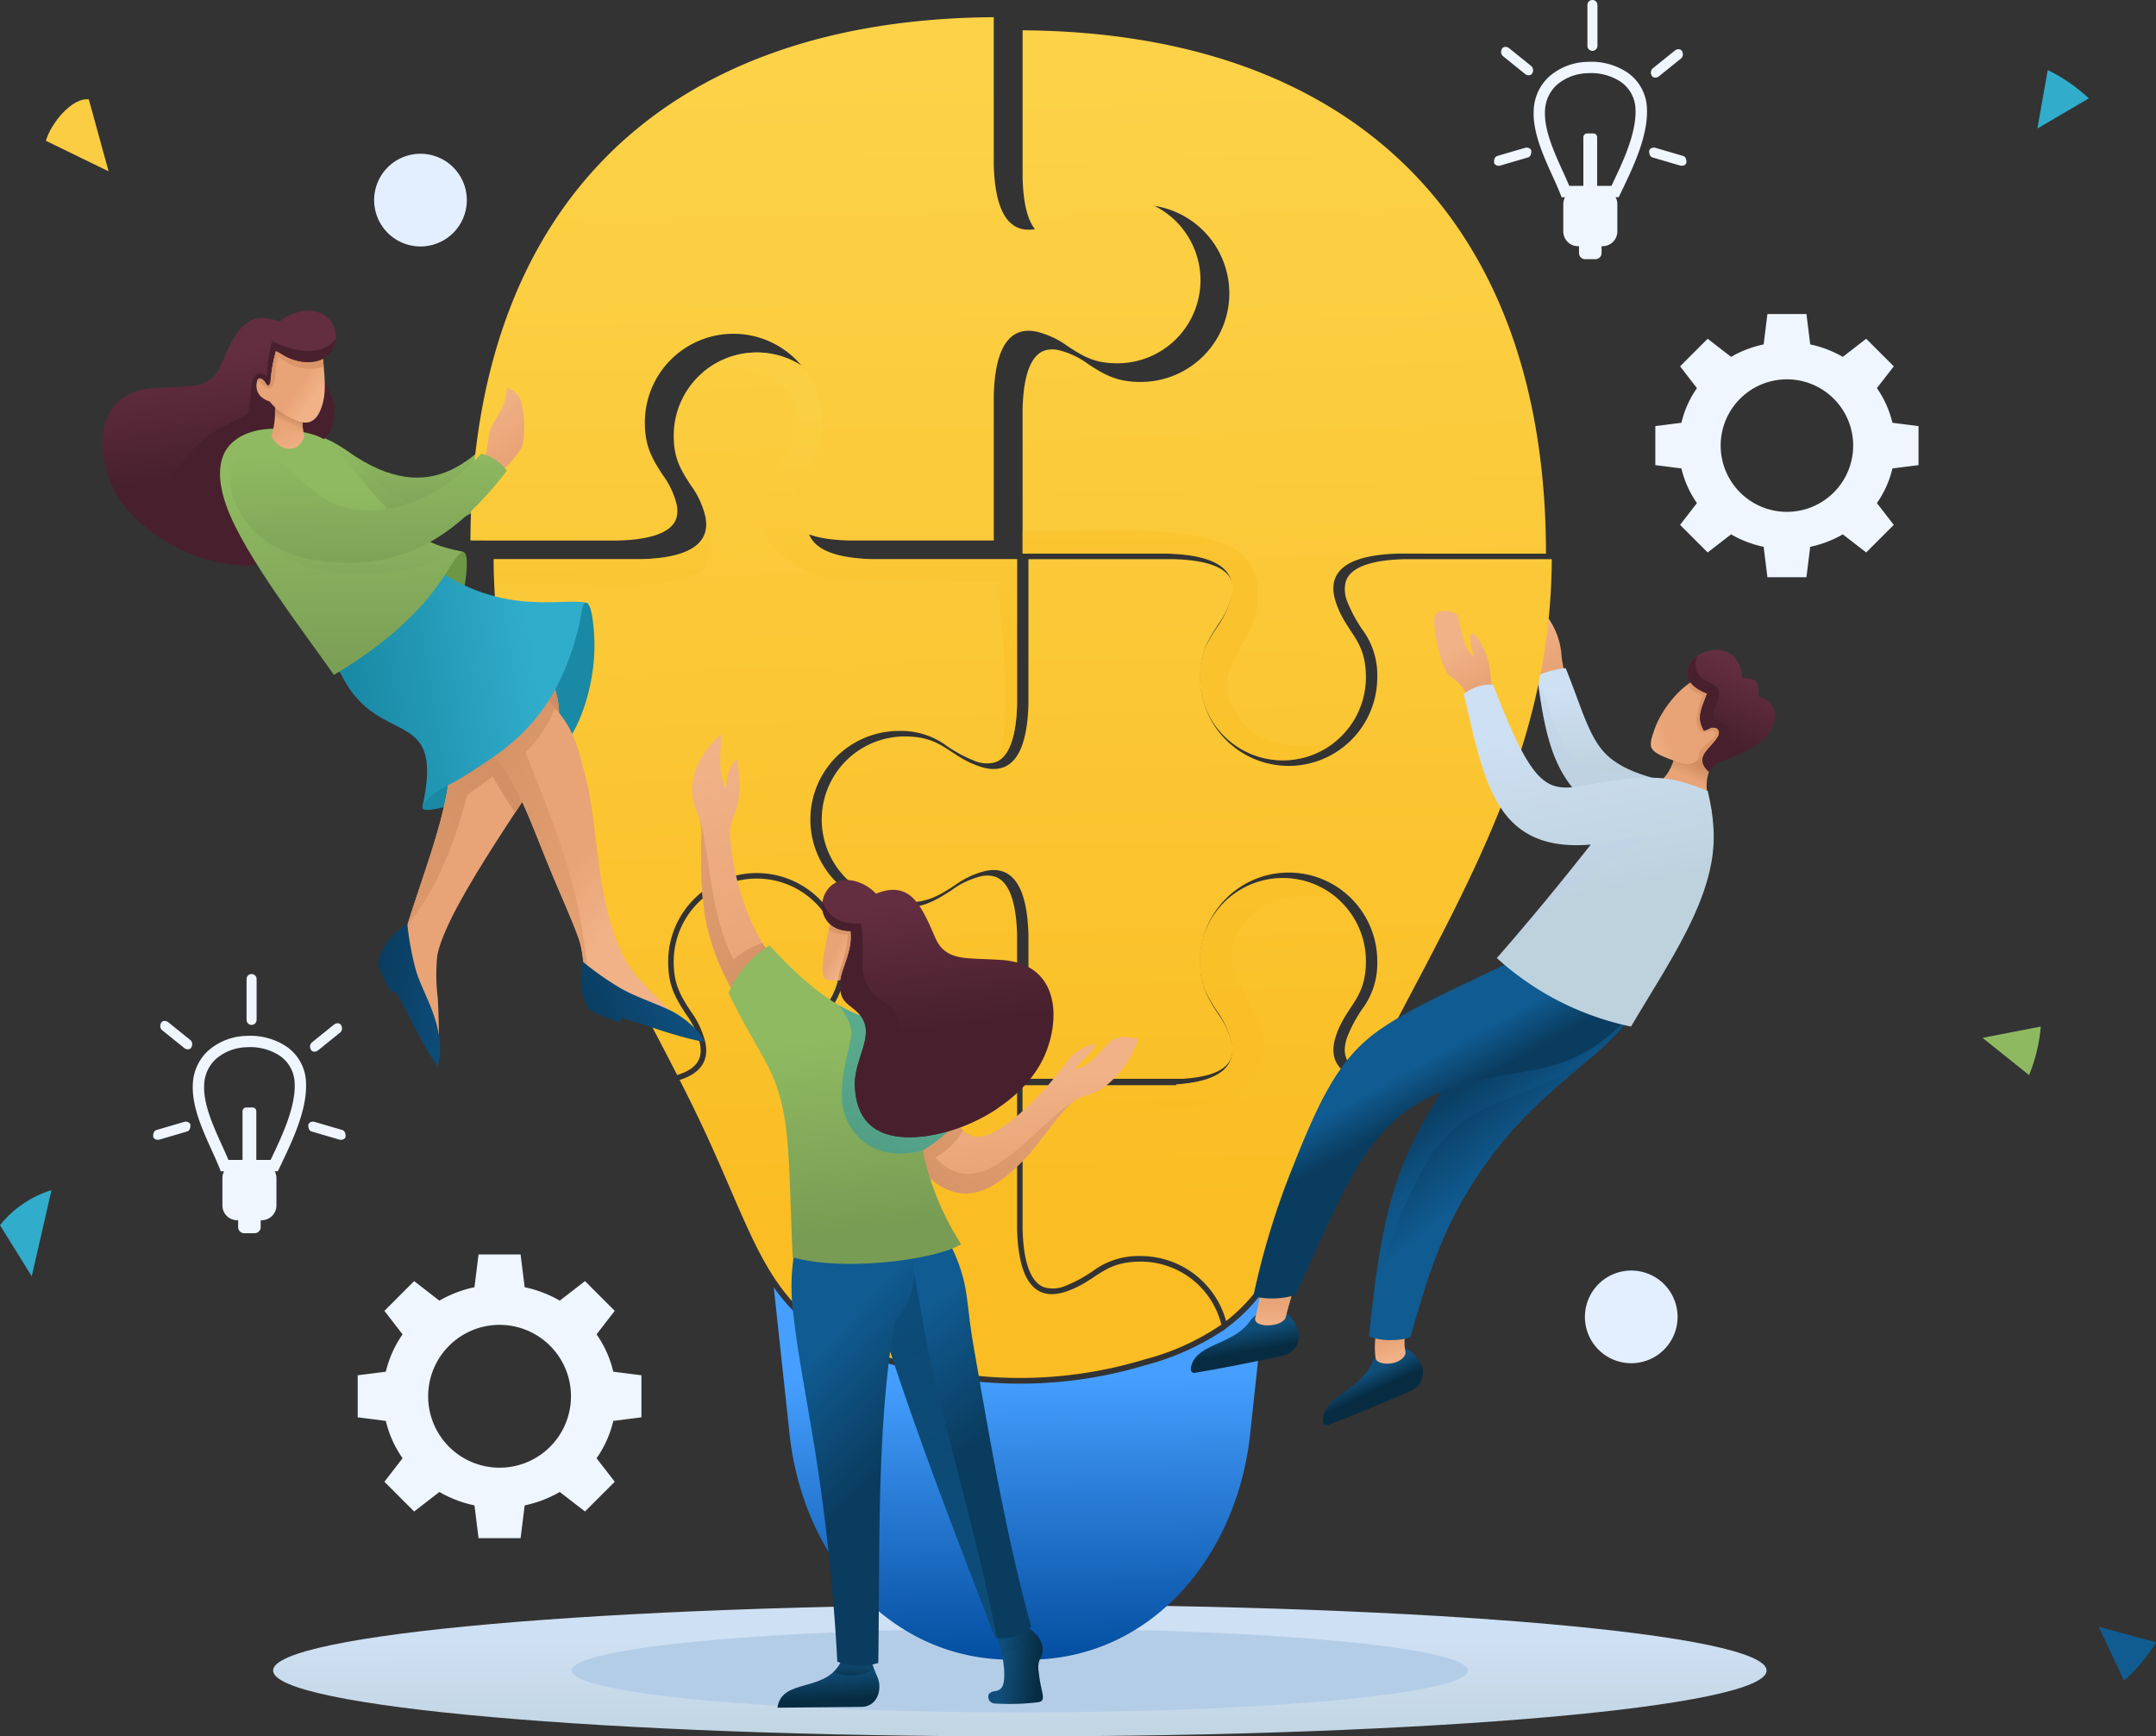 <svg xmlns="http://www.w3.org/2000/svg" xmlns:xlink="http://www.w3.org/1999/xlink" width="333.346" height="268.468" viewBox="0 0 333.346 268.468">
  <rect x="0" y="0" width="333.346" height="268.468" fill="#333333" stroke="none"/>
  <defs>
    <linearGradient id="linear-gradient" x1="0.504" y1="1.24" x2="0.499" y2="0.255" gradientUnits="objectBoundingBox">
      <stop offset="0" stop-color="#bed2de"/>
      <stop offset="1" stop-color="#cee0f3"/>
    </linearGradient>
    <linearGradient id="linear-gradient-2" x1="0.441" y1="-1.767" x2="0.508" y2="0.806" gradientUnits="objectBoundingBox">
      <stop offset="0" stop-color="#fcd248"/>
      <stop offset="1" stop-color="#fabd23"/>
    </linearGradient>
    <linearGradient id="linear-gradient-3" x1="0.487" y1="-3.339" x2="0.5" y2="0.493" xlink:href="#linear-gradient-2"/>
    <linearGradient id="linear-gradient-4" x1="0.482" y1="0.059" x2="0.526" y2="1.638" xlink:href="#linear-gradient-2"/>
    <linearGradient id="linear-gradient-5" x1="0.486" y1="-1.765" x2="0.499" y2="0.264" xlink:href="#linear-gradient-2"/>
    <linearGradient id="linear-gradient-6" x1="0.503" y1="0.237" x2="0.515" y2="1.04" gradientUnits="objectBoundingBox">
      <stop offset="0" stop-color="#469fff"/>
      <stop offset="1" stop-color="#004a9b"/>
    </linearGradient>
    <linearGradient id="linear-gradient-7" x1="0.482" y1="-0.359" x2="0.526" y2="1.228" xlink:href="#linear-gradient-2"/>
    <linearGradient id="linear-gradient-8" x1="0.496" y1="0.133" x2="0.503" y2="0.769" xlink:href="#linear-gradient-2"/>
    <linearGradient id="linear-gradient-9" x1="0.461" y1="-1.577" x2="0.504" y2="0.722" xlink:href="#linear-gradient-2"/>
    <linearGradient id="linear-gradient-10" x1="0.5" y1="0.273" x2="0.501" y2="1.04" gradientUnits="objectBoundingBox">
      <stop offset="0" stop-color="#8fba61"/>
      <stop offset="1" stop-color="#799c54"/>
    </linearGradient>
    <linearGradient id="linear-gradient-11" x1="0.5" y1="0.289" x2="0.494" y2="1.165" xlink:href="#linear-gradient-10"/>
    <linearGradient id="linear-gradient-12" x1="0.491" y1="0.116" x2="0.522" y2="2.274" xlink:href="#linear-gradient-2"/>
    <linearGradient id="linear-gradient-13" x1="0.622" y1="0.68" x2="0.732" y2="0.828" gradientUnits="objectBoundingBox">
      <stop offset="0" stop-color="#e8a476"/>
      <stop offset="1" stop-color="#f1b287"/>
    </linearGradient>
    <linearGradient id="linear-gradient-14" x1="0.556" y1="0.289" x2="-0.255" y2="1.754" gradientUnits="objectBoundingBox">
      <stop offset="0" stop-color="#cf8d61"/>
      <stop offset="1" stop-color="#e8a476"/>
    </linearGradient>
    <linearGradient id="linear-gradient-15" x1="2.014" y1="0.891" x2="0.014" y2="0.291" gradientUnits="objectBoundingBox">
      <stop offset="0" stop-color="#105b91"/>
      <stop offset="1" stop-color="#0a3c5f"/>
    </linearGradient>
    <linearGradient id="linear-gradient-16" x1="0.464" y1="0.183" x2="0.523" y2="0.625" gradientUnits="objectBoundingBox">
      <stop offset="0" stop-color="#632e40"/>
      <stop offset="1" stop-color="#48202d"/>
    </linearGradient>
    <linearGradient id="linear-gradient-17" x1="0.584" y1="0.628" x2="0.706" y2="0.791" xlink:href="#linear-gradient-13"/>
    <linearGradient id="linear-gradient-18" x1="0.259" y1="0.062" x2="1.084" y2="1.023" xlink:href="#linear-gradient-14"/>
    <linearGradient id="linear-gradient-19" x1="1.204" y1="0.313" x2="0.034" y2="0.627" xlink:href="#linear-gradient-15"/>
    <linearGradient id="linear-gradient-20" x1="0.811" y1="0.432" x2="0.132" y2="0.537" gradientUnits="objectBoundingBox">
      <stop offset="0" stop-color="#31adcc"/>
      <stop offset="1" stop-color="#198aa6"/>
    </linearGradient>
    <linearGradient id="linear-gradient-21" x1="0.5" y1="0.271" x2="0.503" y2="1.04" xlink:href="#linear-gradient-10"/>
    <linearGradient id="linear-gradient-22" x1="0.503" y1="0.288" x2="0.492" y2="1.163" xlink:href="#linear-gradient-10"/>
    <linearGradient id="linear-gradient-23" x1="0.444" y1="0.418" x2="0.62" y2="0.976" xlink:href="#linear-gradient-13"/>
    <linearGradient id="linear-gradient-24" x1="0.535" y1="0.421" x2="0.424" y2="0.671" xlink:href="#linear-gradient-14"/>
    <linearGradient id="linear-gradient-25" x1="0.625" y1="0.436" x2="0.835" y2="0.59" xlink:href="#linear-gradient-13"/>
    <linearGradient id="linear-gradient-26" x1="0.577" y1="0.815" x2="0.313" y2="0.091" xlink:href="#linear-gradient-13"/>
    <linearGradient id="linear-gradient-27" x1="0.482" y1="0.025" x2="0.579" y2="1.187" xlink:href="#linear-gradient-10"/>
    <linearGradient id="linear-gradient-28" x1="0.584" y1="0.856" x2="0.438" y2="0.398" xlink:href="#linear-gradient-13"/>
    <linearGradient id="linear-gradient-29" x1="0.515" y1="0.599" x2="0.459" y2="0.093" xlink:href="#linear-gradient"/>
    <linearGradient id="linear-gradient-30" x1="0.483" y1="-0.902" x2="0.515" y2="1.283" xlink:href="#linear-gradient-2"/>
    <linearGradient id="linear-gradient-31" x1="0.497" y1="0.598" x2="0.393" y2="0.416" gradientUnits="objectBoundingBox">
      <stop offset="0" stop-color="#072c41"/>
      <stop offset="1" stop-color="#104e7a"/>
    </linearGradient>
    <linearGradient id="linear-gradient-32" x1="0.499" y1="0.373" x2="0.584" y2="0.846" xlink:href="#linear-gradient-13"/>
    <linearGradient id="linear-gradient-33" x1="0.51" y1="0.686" x2="0.429" y2="0.384" xlink:href="#linear-gradient-31"/>
    <linearGradient id="linear-gradient-34" x1="0.503" y1="0.442" x2="0.476" y2="0.912" xlink:href="#linear-gradient-13"/>
    <linearGradient id="linear-gradient-35" x1="0.503" y1="0.553" x2="0.375" y2="0.327" xlink:href="#linear-gradient-15"/>
    <linearGradient id="linear-gradient-36" x1="0.475" y1="0.515" x2="0.372" y2="0.324" xlink:href="#linear-gradient-15"/>
    <linearGradient id="linear-gradient-37" x1="0.369" y1="0.363" x2="0.432" y2="0.466" xlink:href="#linear-gradient-15"/>
    <linearGradient id="linear-gradient-38" x1="0.584" y1="0.856" x2="0.438" y2="0.398" xlink:href="#linear-gradient-13"/>
    <linearGradient id="linear-gradient-39" x1="0.697" y1="0.205" x2="0.591" y2="0.465" xlink:href="#linear-gradient-14"/>
    <linearGradient id="linear-gradient-40" x1="0.191" y1="0.587" x2="-0.063" y2="0.67" xlink:href="#linear-gradient-13"/>
    <linearGradient id="linear-gradient-41" x1="0.578" y1="0.176" x2="0.359" y2="0.735" xlink:href="#linear-gradient-16"/>
    <linearGradient id="linear-gradient-42" x1="0.556" y1="0.601" x2="0.479" y2="0.084" xlink:href="#linear-gradient"/>
    <linearGradient id="linear-gradient-43" x1="0.565" y1="0.815" x2="0.492" y2="0.27" xlink:href="#linear-gradient-13"/>
    <linearGradient id="linear-gradient-44" x1="-0.382" y1="1.022" x2="1.187" y2="-0.137" xlink:href="#linear-gradient-14"/>
    <linearGradient id="linear-gradient-45" x1="0.553" y1="0.919" x2="0.434" y2="0.031" xlink:href="#linear-gradient-13"/>
    <linearGradient id="linear-gradient-46" x1="0.933" y1="1.283" x2="-0.176" y2="-0.49" xlink:href="#linear-gradient-14"/>
    <linearGradient id="linear-gradient-47" x1="0.863" y1="0.567" x2="0.263" y2="0.484" xlink:href="#linear-gradient-31"/>
    <linearGradient id="linear-gradient-48" x1="1.186" y1="0.662" x2="0.118" y2="0.441" xlink:href="#linear-gradient-31"/>
    <linearGradient id="linear-gradient-49" x1="0.51" y1="0.838" x2="0.438" y2="0.224" xlink:href="#linear-gradient-31"/>
    <linearGradient id="linear-gradient-50" x1="0.454" y1="0.898" x2="0.701" y2="-0.267" xlink:href="#linear-gradient-31"/>
    <linearGradient id="linear-gradient-51" x1="0.409" y1="0.219" x2="0.525" y2="0.588" xlink:href="#linear-gradient-15"/>
    <linearGradient id="linear-gradient-52" x1="0.533" y1="0.646" x2="0.443" y2="0.258" xlink:href="#linear-gradient-15"/>
    <linearGradient id="linear-gradient-53" x1="0.518" y1="0.215" x2="0.634" y2="0.584" xlink:href="#linear-gradient-15"/>
    <linearGradient id="linear-gradient-54" x1="0.494" y1="0.274" x2="0.547" y2="0.867" xlink:href="#linear-gradient-10"/>
    <linearGradient id="linear-gradient-55" x1="1.04" y1="0.028" x2="-0.367" y2="0.945" xlink:href="#linear-gradient-20"/>
    <linearGradient id="linear-gradient-56" x1="0.376" y1="0.493" x2="0.566" y2="0.632" xlink:href="#linear-gradient-13"/>
    <linearGradient id="linear-gradient-57" x1="0.473" y1="0.104" x2="0.535" y2="0.574" xlink:href="#linear-gradient-16"/>
  </defs>
  <g id="Group_85410" data-name="Group 85410" transform="translate(-924 -120.205)">
    <g id="Group_84980" data-name="Group 84980" transform="translate(939.819 122.862)">
      <g id="Group_84948" data-name="Group 84948" transform="translate(26.406 245.452)">
        <path id="Path_426994" data-name="Path 426994" d="M1120.614,617.44c-63.765,0-115.456-4.558-115.456-10.18s51.691-10.18,115.456-10.18,115.455,4.558,115.455,10.18S1184.378,617.44,1120.614,617.44Z" transform="translate(-1005.158 -597.08)" fill-rule="evenodd" fill="url(#linear-gradient)"/>
        <path id="Path_426995" data-name="Path 426995" d="M1163.2,617.151c-38.258,0-69.272-2.9-69.272-6.478s31.014-6.478,69.272-6.478,69.272,2.9,69.272,6.478S1201.455,617.151,1163.2,617.151Z" transform="translate(-1047.741 -600.494)" fill="#b4cde7" fill-rule="evenodd"/>
      </g>
      <g id="Group_84949" data-name="Group 84949" transform="translate(142.289 133.106)">
        <path id="Path_426996" data-name="Path 426996" d="M1227.889,413.183h23.874l-.189-.133c4.148-.262,9.789-1.414,8.574-6.7a13.674,13.674,0,0,0-2.219-4.677c-1.758-2.657-2.642-4.376-2.642-7.688a12.842,12.842,0,1,1,25.684,0c0,5.891-2.952,6.711-4.6,11.461-1.22,3.521.229,5.768,3.718,6.847q-1.267,2.494-2.451,4.928c-7.69,15.846-9.854,25.89-18.284,32.412a13.7,13.7,0,0,0-13.2-10.046,11.805,11.805,0,0,0-7.049,2.067,21.293,21.293,0,0,1-4.691,2.579,4.928,4.928,0,0,1-3.1.214c-3.008-.993-3.354-6.478-3.428-9Z" transform="translate(-1227.889 -381.146)" fill-rule="evenodd" fill="url(#linear-gradient-2)"/>
        <path id="Path_426997" data-name="Path 426997" d="M1227.889,413.184h23.873l-.187-.134c4.146-.261,9.789-1.411,8.573-6.7a13.713,13.713,0,0,0-2.219-4.678c-1.757-2.654-2.643-4.375-2.643-7.687a12.843,12.843,0,0,1,21.348-9.621c-6.225-1.24-11.447-.048-14.234,3.454-5.777,7.259,1.708,11,2.606,17.987.444,3.455-.622,6.629-3.29,8.36-6.746,4.378-22.42,2.71-33.827,2.991Z" transform="translate(-1227.889 -381.147)" fill-rule="evenodd" opacity="0.5" fill="url(#linear-gradient-3)" style="mix-blend-mode: multiply;isolation: isolate"/>
      </g>
      <g id="Group_84950" data-name="Group 84950" transform="translate(142.289 2.029)">
        <path id="Path_426998" data-name="Path 426998" d="M1308.81,210.126c0-50.857-29.239-80.534-80.921-80.916v22.831c.074,2.527.419,8.016,3.428,9.009a4.932,4.932,0,0,0,3.1-.214,21.319,21.319,0,0,0,4.691-2.579,11.8,11.8,0,0,1,7.049-2.067,13.694,13.694,0,0,1,0,27.388c-3.488,0-5.358-.93-8.159-2.784a12.874,12.874,0,0,0-4.4-2.1,4.258,4.258,0,0,0-2.285.022c-3.005.992-3.352,6.472-3.427,8.984v22.423h22.44c4.134.122,11.162.916,9.82,6.753a13.67,13.67,0,0,1-2.218,4.676c-1.759,2.658-2.643,4.377-2.643,7.689a12.842,12.842,0,1,0,25.684,0c0-5.891-2.952-6.711-4.6-11.461-2.247-6.482,4.781-7.517,9.583-7.658Z" transform="translate(-1227.889 -129.21)" fill-rule="evenodd" fill="url(#linear-gradient-4)"/>
        <path id="Path_426999" data-name="Path 426999" d="M1227.889,277.937v3.488h22.438c4.134.122,11.162.915,9.821,6.752a13.641,13.641,0,0,1-2.216,4.675c-1.76,2.658-2.646,4.378-2.646,7.691a12.844,12.844,0,0,0,20.725,10.139c-6.291,1.29-11.577.108-14.387-3.423-5.777-7.259,1.708-11,2.605-17.986.444-3.455-.622-6.629-3.29-8.36C1254.346,276.632,1239.221,278.13,1227.889,277.937Z" transform="translate(-1227.889 -200.508)" fill-rule="evenodd" opacity="0.5" fill="url(#linear-gradient-5)" style="mix-blend-mode: multiply;isolation: isolate"/>
      </g>
      <path id="Path_427000" data-name="Path 427000" d="M1153.942,502.793l2.446,22.693c2.053,19.047,15.414,34.841,34.253,34.866h2.7c18.839-.024,32.2-15.818,34.253-34.866l2.446-22.7a29.813,29.813,0,0,1-1.93,2.452,26.372,26.372,0,0,1-3.677,3.458l-.263.2,0,.005-.123.089-.671.519-.009-.033a39.672,39.672,0,0,1-11.905,5.32,67.4,67.4,0,0,1-38.943,0c-6.4-1.827-12.187-4.483-16.649-9.561A29.956,29.956,0,0,1,1153.942,502.793Z" transform="translate(-1050.126 -306.394)" fill-rule="evenodd" fill="url(#linear-gradient-6)"/>
      <path id="Path_427001" data-name="Path 427001" d="M1151.639,337.244h-24.782c-3.953-.412-8.065-1.631-6.422-6.375a21.272,21.272,0,0,1,2.579-4.691,11.812,11.812,0,0,0,2.066-7.049,13.694,13.694,0,0,0-27.388,0c0,3.488.93,5.357,2.783,8.159a12.884,12.884,0,0,1,2.1,4.4c.632,2.748-.879,4.165-3.426,4.946l-.071.022c-13.465-26.389-28.357-49.379-28.357-79.752h22.855c4.147-.122,11.18-.915,9.837-6.754a13.69,13.69,0,0,0-2.219-4.677c-1.759-2.657-2.642-4.376-2.642-7.688a12.842,12.842,0,1,1,25.684,0c0,5.891-2.951,6.711-4.6,11.461-2.247,6.484,4.785,7.518,9.575,7.658h22.428v22.427c-.074,2.514-.419,8-3.427,8.992a4.931,4.931,0,0,1-3.1-.215,21.271,21.271,0,0,1-4.691-2.579,11.807,11.807,0,0,0-7.049-2.066,13.694,13.694,0,0,0,0,27.388c3.488,0,5.358-.93,8.159-2.784a12.889,12.889,0,0,1,4.4-2.1,4.255,4.255,0,0,1,2.284.022c3.005.992,3.352,6.467,3.427,8.992Z" transform="translate(-1010.203 -173.105)" fill-rule="evenodd" fill="url(#linear-gradient-7)"/>
      <path id="Path_427002" data-name="Path 427002" d="M1070.808,260.849q-.083-1.954-.086-3.947h22.853c4.147-.122,11.179-.915,9.837-6.752a10.654,10.654,0,0,0-.688-2.029c2.2,1.918,2.083,8.859.022,10.573-2.08,1.73-5.867,2.076-8.495,2.154Zm32.227-32.813c5.944-1.892,15.613.263,14.452,8.132-.7,4.742-5.124,9.158-5.509,11.264-1.061,5.793,4.266,12.093,12.894,12.627l23.95.451c-.145,4.506,2.63,20.035-.255,27.669,2.681-1.295,3-6.437,3.072-8.851V256.9h-22.427c-4.788-.138-11.82-1.171-9.577-7.659,1.647-4.748,4.6-5.569,4.6-11.459a12.844,12.844,0,0,0-21.2-9.748Z" transform="translate(-1010.204 -173.106)" fill-rule="evenodd" opacity="0.5" fill="url(#linear-gradient-8)" style="mix-blend-mode: multiply;isolation: isolate"/>
      <path id="Path_427003" data-name="Path 427003" d="M1125.125,412.43q1.25,2.462,2.419,4.865c10.56,21.76,10.7,32.581,30.952,38.363a66.359,66.359,0,0,0,38.452,0,37.842,37.842,0,0,0,11.933-5.4l-.043-.162a12.848,12.848,0,0,0-12.423-9.58c-5.892,0-6.711,2.952-11.461,4.6-6.483,2.247-7.517-4.78-7.659-9.583V413.253h-22.434c-4.79-.14-11.822-1.173-9.575-7.658,1.646-4.75,4.6-5.57,4.6-11.461a12.842,12.842,0,0,0-25.684,0c0,3.313.883,5.032,2.642,7.689a13.669,13.669,0,0,1,2.218,4.676C1129.789,409.672,1128.065,411.507,1125.125,412.43Z" transform="translate(-1035.858 -248.111)" fill-rule="evenodd" fill="url(#linear-gradient-9)"/>
      <g id="Group_84951" data-name="Group 84951" transform="translate(28.242 60.043)">
        <path id="Path_427004" data-name="Path 427004" d="M1044.957,240.717c-6.146,7.892-13.4,16.277-26.371,7.212-1.558-1.089-5.267-3.536-7.592-2.427-3.413,1.628-2.461,5-.84,7.15,3.5,4.645,13.159,7.537,18.81,7.2,8.334-.5,15.666-6.133,22.033-16.68Z" transform="translate(-1008.685 -240.717)" fill-rule="evenodd" fill="url(#linear-gradient-10)"/>
        <path id="Path_427005" data-name="Path 427005" d="M1018.586,252.08c-1.558-1.089-5.267-3.536-7.592-2.427-3.413,1.628-2.461,5-.84,7.15,3.5,4.645,13.159,7.537,18.81,7.2,6.649-.4,12.661-4.065,18.053-10.887C1032.641,265.307,1025.979,260.873,1018.586,252.08Z" transform="translate(-1008.685 -244.869)" fill-rule="evenodd" opacity="0.35" fill="url(#linear-gradient-11)" style="mix-blend-mode: multiply;isolation: isolate"/>
      </g>
      <path id="Path_427006" data-name="Path 427006" d="M1063.794,206.226c.161-50.848,29.061-80.556,80.916-80.915v22.843c.141,4.8,1.174,11.834,7.659,9.587,4.75-1.646,5.57-4.6,11.461-4.6a12.842,12.842,0,0,1,0,25.684c-3.313,0-5.031-.884-7.689-2.643a13.682,13.682,0,0,0-4.676-2.217c-5.839-1.343-6.632,5.69-6.754,9.824v22.435h-22.416c-2.515-.074-8-.419-9-3.428a4.93,4.93,0,0,1,.215-3.1,21.279,21.279,0,0,1,2.578-4.691,11.808,11.808,0,0,0,2.066-7.049,13.694,13.694,0,0,0-27.388,0c0,3.487.93,5.357,2.784,8.159a12.9,12.9,0,0,1,2.1,4.4,4.262,4.262,0,0,1-.022,2.284c-.992,3.006-6.471,3.353-9,3.428Z" transform="translate(-1006.88 -125.311)" fill-rule="evenodd" fill="url(#linear-gradient-12)"/>
      <g id="Group_84963" data-name="Group 84963" transform="translate(0 45.39)">
        <path id="Path_427007" data-name="Path 427007" d="M1057.136,291.841c.164-.989,1.425-7.23.23-7.63-.884-.311-2.673,1.314-4.761,5.436Z" transform="translate(-1001.513 -246.91)" fill="#6d9645" fill-rule="evenodd"/>
        <g id="Group_84952" data-name="Group 84952" transform="translate(49.485 45.132)">
          <path id="Path_427008" data-name="Path 427008" d="M1049.527,352.682c-.263,1.313,3.911-.083,10.282-1.753l-1.133-6.087C1056.4,346.2,1049.967,350.488,1049.527,352.682Z" transform="translate(-1049.515 -321.146)" fill="#1989a5" fill-rule="evenodd"/>
          <path id="Path_427009" data-name="Path 427009" d="M1084.719,315.123c1.3-6.2,5.824-15.024,6.616-15.676.948-.781,1.4,1.575,1.614,4.565.522,7.179-2.1,14.4-4.537,17.268Z" transform="translate(-1066.403 -299.297)" fill="#1989a5" fill-rule="evenodd"/>
        </g>
        <g id="Group_84953" data-name="Group 84953" transform="translate(42.684 46.94)">
          <path id="Path_427010" data-name="Path 427010" d="M1060.187,302.773c7.173,10.385,11.21,14.826,2.856,27.441-6.6,9.963-13.221,20.132-14.166,25.375a28.539,28.539,0,0,0,.077,6.448c.15,2.247.172,5.249.215,8.093l-4.931-8.328-.85-6.89.755-3.775c5.375-17,10.04-25.434,4.152-43.033Z" transform="translate(-1039.775 -302.773)" fill-rule="evenodd" fill="url(#linear-gradient-13)"/>
          <path id="Path_427011" data-name="Path 427011" d="M1060.93,302.773c7.173,10.385,11.21,14.826,2.856,27.441q-1.073,1.62-2.139,3.241c-1.2-1.83-2.3-3.552-3.47-5.629-1.322,1.085-2.6,1.793-3.917,2.878-2.493,9.407-5.341,15.3-9.323,20.278,5.354-16.9,9.972-25.332,4.1-42.877Z" transform="translate(-1040.518 -302.773)" fill-rule="evenodd" fill="url(#linear-gradient-14)"/>
          <path id="Path_427012" data-name="Path 427012" d="M1040.913,394.663a46.018,46.018,0,0,0,1.285,7.064c.757,2.614,2.09,4.72,3.052,7.844.687,2.23,1.1,5.117.31,7.117-2.563-3.651-4.326-7.789-6.516-11.669l-.581.388a33.788,33.788,0,0,1-1.563-3.2,2.837,2.837,0,0,1,.019-3.114C1037.928,397.016,1038.665,396.426,1040.913,394.663Z" transform="translate(-1036.443 -346.854)" fill-rule="evenodd" fill="url(#linear-gradient-15)"/>
        </g>
        <g id="Group_84954" data-name="Group 84954" transform="translate(0 0.22)">
          <path id="Path_427013" data-name="Path 427013" d="M981.986,214.533c-3.928-1.669-5.934.048-7.471,2.849-1.611,2.937-1.787,4.434-2.881,5.532-1.855,1.859-4.276,1.479-9.228,1.806-8.729.577-9.189,8.794-6.675,14.661,2.981,6.957,11.516,11.626,18.277,12.548,8.361,1.14,10.891-2.84,11.11-7.662.144-3.179-.923-5.27-.668-6.513,1.035-5.047,5.567-3.516,5.875-9.206.171-3.172-2.824-5.392-2.487-9.391C991.453,211.925,984.585,212,981.986,214.533Z" transform="translate(-954.404 -212.975)" fill-rule="evenodd" fill="url(#linear-gradient-16)"/>
          <path id="Path_427014" data-name="Path 427014" d="M956.275,242.618q.165.455.353.9c2.981,6.957,11.516,11.626,18.277,12.548,8.361,1.14,10.891-2.84,11.11-7.662.144-3.179-.923-5.27-.668-6.513,1.035-5.047,5.567-3.516,5.875-9.206.171-3.172-2.824-5.392-2.487-9.391.07-.141.135-.278.2-.413-1.931.531-4.5.108-7.346-1.287a18.133,18.133,0,0,0-.8,5.379c-1.839-1.06-2.38.3-2.511,2.267-.189,2.859-.289,3.524-1.234,3.984-5.912,2.88-6.41,3.441-11.151,9C962.482,246.214,960.492,245.331,956.275,242.618Z" transform="translate(-955.302 -217.107)" fill="#48202d" fill-rule="evenodd"/>
        </g>
        <g id="Group_84955" data-name="Group 84955" transform="translate(48.089 45.879)">
          <path id="Path_427015" data-name="Path 427015" d="M1053.533,300.733c17.129,18.03,17.18,15.115,20,26.457,1.936,7.777,1.594,18.677,5.488,26.894,1.564,3.3,3.7,5.227,9.568,10.963l-5.427-.8-9.39-4.624c-.689-2.7-.553-5.4-1.391-7.747-1.13-3.17-3.14-7.488-4.974-12.025s-3.7-9.649-6.131-13.613c-2.57-4.19-10.6-10.728-14.448-14.178Z" transform="translate(-1046.832 -300.733)" fill-rule="evenodd" fill="url(#linear-gradient-17)"/>
          <path id="Path_427016" data-name="Path 427016" d="M1053.533,300.733c8.351,8.79,12.642,12.6,15.174,15.515a18.994,18.994,0,0,1-4.526,6.874c6.16,15.437,8.578,21.951,9.924,36.662l-.329-.162c-.689-2.7-.553-5.4-1.391-7.747-1.13-3.17-3.14-7.488-4.974-12.025s-3.7-9.649-6.131-13.613c-2.57-4.19-10.6-10.728-14.448-14.178Z" transform="translate(-1046.832 -300.733)" fill-rule="evenodd" fill="url(#linear-gradient-18)"/>
          <path id="Path_427017" data-name="Path 427017" d="M1096.912,405.982a46,46,0,0,0,5.877,4.124c2.375,1.329,4.4,1.935,7.382,3.282,2.108.953,4.677,3.026,5.521,5-4.389-.8-8.551-2.5-12.835-3.728l-.141.685a34.093,34.093,0,0,1-3.361-1.179c-1.334-.549-1.677-.762-2.175-2.229C1096.439,409.753,1096.55,408.815,1096.912,405.982Z" transform="translate(-1070.721 -351.223)" fill-rule="evenodd" fill="url(#linear-gradient-19)"/>
        </g>
        <path id="Path_427018" data-name="Path 427018" d="M1033.49,284.271c12.142,10.579,22.526,6.943,26.666,7.83-.8-.018-.682,1.466-1.211,3.664-3.6,14.93-11.615,19.194-17.889,23.253-2.423,1.567-4.832,2.079-6.281,4.606,3.247-14.63-5.149-9.829-11-17.835-1.677-2.3-3.34-6.242-5.009-9.911Z" transform="translate(-985.281 -246.957)" fill-rule="evenodd" fill="url(#linear-gradient-20)"/>
        <g id="Group_84956" data-name="Group 84956" transform="translate(18.195 18.24)">
          <path id="Path_427019" data-name="Path 427019" d="M1006.988,285.673c6.586-3.892,13.132-9.07,17.243-15.575,1.213-1.92,2.187-3.519,2.776-3.439-4.837-1.036-7.618-1.746-14.654-9.831-3.315-3.81-4.645-7.307-9.062-8.46-7.573-1.979-12.152.178-13.427,3.426-.839,2.138-.556,4.866.57,7.936C993.187,267.248,1002.344,279.025,1006.988,285.673Z" transform="translate(-989.376 -247.61)" fill-rule="evenodd" fill="url(#linear-gradient-21)"/>
          <path id="Path_427020" data-name="Path 427020" d="M1028.367,270.2c-4.245-.926-7-1.822-12.947-8.4-6.188.87-10.927-3.485-15.98-6.122a4.32,4.32,0,0,0-5.87,2.234c-.544,1.771-.276,5.205,2.289,8.509C1002.973,275.586,1016.933,275.555,1028.367,270.2Z" transform="translate(-991.276 -251.268)" fill-rule="evenodd" opacity="0.35" fill="url(#linear-gradient-22)" style="mix-blend-mode: multiply;isolation: isolate"/>
        </g>
        <g id="Group_84961" data-name="Group 84961" transform="translate(23.794)">
          <g id="Group_84959" data-name="Group 84959" transform="translate(0 6.249)">
            <g id="Group_84957" data-name="Group 84957" transform="translate(2.373 8.41)">
              <path id="Path_427021" data-name="Path 427021" d="M1005.239,240.727a13.934,13.934,0,0,1-.542,4.648c.546,2.047,4.179,3.26,5.072.023a6.43,6.43,0,0,1-.26-2.454l-1.675-1.51Z" transform="translate(-1004.697 -240.727)" fill-rule="evenodd" fill="url(#linear-gradient-23)"/>
              <path id="Path_427022" data-name="Path 427022" d="M1005.723,240.727c0,.607,0,1.086-.017,1.509.611,1.158,2.716,2.7,4.362,2.42a7.355,7.355,0,0,1-.074-1.712l-1.675-1.51Z" transform="translate(-1005.181 -240.727)" fill-rule="evenodd" fill="url(#linear-gradient-24)"/>
            </g>
            <g id="Group_84958" data-name="Group 84958">
              <path id="Path_427023" data-name="Path 427023" d="M1010.448,225.412c.24,3.287.7,5.971-.483,8.488-1.012,2.157-2.556,1.936-4.146,1.149a8.708,8.708,0,0,1-3.581-2.7,3.843,3.843,0,0,1-1.3-.7,2.324,2.324,0,0,1-.552-2.7c.243-.352.825-.1,1.212.572.485.835.768.022.779-.576a23.607,23.607,0,0,1,.806-4.376C1005.364,225.673,1008.258,227.1,1010.448,225.412Z" transform="translate(-1000.136 -224.563)" fill-rule="evenodd" fill="url(#linear-gradient-25)"/>
              <path id="Path_427024" data-name="Path 427024" d="M1010.535,225.412c.037.515.081,1.015.122,1.5-2.242.823-4.6.344-7.046-1.5-.529,1.505-.246,2.7-.565,3.773-.261.876-.639,1.265-1.165,1.078-.743-.266-.635-.771-1.561-1.022a1.356,1.356,0,0,1,.153-.3c.243-.352.825-.1,1.212.572.485.835.768.022.779-.576a23.607,23.607,0,0,1,.806-4.376C1005.451,225.673,1008.345,227.1,1010.535,225.412Z" transform="translate(-1000.223 -224.563)" fill="#da9569" fill-rule="evenodd"/>
            </g>
          </g>
          <g id="Group_84960" data-name="Group 84960" transform="translate(2.346)">
            <path id="Path_427025" data-name="Path 427025" d="M1011.166,220.428c-2.506.411-6.428-1.179-6.518-3.623-.083-2.246,2.483-3.753,4.676-4.151C1015.336,211.562,1016.658,219.528,1011.166,220.428Z" transform="translate(-1004.646 -212.552)" fill="#632e40" fill-rule="evenodd"/>
            <path id="Path_427026" data-name="Path 427026" d="M1011.254,224.409c-2.3.378-5.806-.936-6.424-3.05.016-.042.032-.083.049-.124,4.366,2.14,8.088,1.994,9.839-.384A3.834,3.834,0,0,1,1011.254,224.409Z" transform="translate(-1004.734 -216.533)" fill="#48202d" fill-rule="evenodd"/>
          </g>
        </g>
        <g id="Group_84962" data-name="Group 84962" transform="translate(19.766 11.895)">
          <path id="Path_427027" data-name="Path 427027" d="M1069.675,249l1.722-1.722c1.837-2.337,2.353-2.341,2.371-5.4a14.9,14.9,0,0,0-.584-4.634,3.508,3.508,0,0,0-2.046-1.831c-.292,3.7-2.342,4.987-2.746,7-.3,1.515-.264,3.255-1.124,4.872Z" transform="translate(-1028.313 -235.415)" fill-rule="evenodd" fill="url(#linear-gradient-26)"/>
          <path id="Path_427028" data-name="Path 427028" d="M1031.208,254.635a6.68,6.68,0,0,1,3.964,2.643c-7.665,9.933-16.1,15.922-29.836,13.77-14.008-2.195-16.012-17.487-9.046-16.844,3.878.358,7.046,5.354,11.447,7.787C1012.387,264.559,1022.357,264.366,1031.208,254.635Z" transform="translate(-992.396 -244.419)" fill-rule="evenodd" fill="url(#linear-gradient-27)"/>
        </g>
      </g>
      <g id="Group_84964" data-name="Group 84964" transform="translate(216.94 88.814)">
        <path id="Path_427029" data-name="Path 427029" d="M1376.865,309.545l4.058.22a15.552,15.552,0,0,1-.9-4.155,11.476,11.476,0,0,0-1.769-5.115c-1.018-1.6-1.625-1.141-1.211.812.118.557.26,1.092.443,1.766-1.551-1.515-1.418-2.174-2.046-4.365-.262-.913-.379-1.844-.453-1.931-.708-.834-2.82-1.076-3.418-.257s.283,5.011.624,6.116c.6,1.952.917,2.956,1.779,3.6C1375.812,307.623,1375.51,307.614,1376.865,309.545Z" transform="translate(-1371.37 -296.014)" fill-rule="evenodd" fill="url(#linear-gradient-28)"/>
        <path id="Path_427030" data-name="Path 427030" d="M1380.818,319.928a14.367,14.367,0,0,1,4.395-1.177c2.088,5.141,3.135,9.04,5.048,11.862,2.154,3.178,5.754,4.575,11.67,5.975l2.685,5.1-9.346,3.023C1384.99,337.866,1382.625,334.469,1380.818,319.928Z" transform="translate(-1375.903 -306.922)" fill-rule="evenodd" fill="url(#linear-gradient-29)"/>
        <path id="Path_427031" data-name="Path 427031" d="M1380.818,321.014c4.49,12.616,4.5,15.3,15.216,14.925a44.465,44.465,0,0,0,5.9,1.735l2.685,5.1-9.346,3.023C1384.99,338.951,1382.625,335.555,1380.818,321.014Z" transform="translate(-1375.903 -308.007)" fill="#bdd1e7" fill-rule="evenodd" opacity="0.35" style="mix-blend-mode: multiply;isolation: isolate"/>
      </g>
      <path id="Path_427032" data-name="Path 427032" d="M1281.07,286.371c-.135,30.592-14.693,52.991-28.322,79.689l-.073-.022c-3.079-.932-4.3-2.688-3.232-5.775a21.256,21.256,0,0,1,2.578-4.691,11.807,11.807,0,0,0,2.066-7.049,13.694,13.694,0,1,0-27.388,0c0,3.487.93,5.357,2.784,8.159a12.894,12.894,0,0,1,2.1,4.4c1.052,4.572-4.123,5.387-7.513,5.635h-23.916V344.438c-.123-4.147-.917-11.175-6.754-9.832a13.685,13.685,0,0,0-4.677,2.218c-2.656,1.759-4.376,2.643-7.688,2.643a12.842,12.842,0,1,1,0-25.684c5.891,0,6.711,2.952,11.461,4.6,6.483,2.246,7.518-4.78,7.658-9.57v-22.44h22.427c2.512.074,7.988.421,8.979,3.427a4.261,4.261,0,0,1,.022,2.284,12.881,12.881,0,0,1-2.1,4.4c-1.854,2.8-2.784,4.672-2.784,8.16a13.694,13.694,0,0,0,27.388,0,11.808,11.808,0,0,0-2.066-7.049,21.274,21.274,0,0,1-2.578-4.691,4.932,4.932,0,0,1-.215-3.1c.993-3.008,6.478-3.353,9-3.427Z" transform="translate(-1056.962 -202.575)" fill-rule="evenodd" fill="url(#linear-gradient-30)"/>
      <g id="Group_84969" data-name="Group 84969" transform="translate(168.3 91.805)">
        <g id="Group_84965" data-name="Group 84965" transform="translate(20.441 110.127)">
          <path id="Path_427033" data-name="Path 427033" d="M1330.261,520.807a6.2,6.2,0,0,1,1.871,1.88,3.132,3.132,0,0,1-1.479,4.587c-4.4,1.888-8.277,3.534-12.719,5.239-.606.232-.746-.4-.757-.574-.233-3.849,5.7-4.745,7.5-8.931C1325.54,520.994,1328.587,519.635,1330.261,520.807Z" transform="translate(-1317.171 -516.762)" fill-rule="evenodd" fill="url(#linear-gradient-31)"/>
          <path id="Path_427034" data-name="Path 427034" d="M1333.132,513.433a12.615,12.615,0,0,0-.433,5.374c.059.776,1.636,1.091,2.94.72,1-.284,1.843-1.07,1.659-1.751a8.326,8.326,0,0,1,.393-4.339Z" transform="translate(-1324.575 -513.433)" fill-rule="evenodd" fill="url(#linear-gradient-32)"/>
        </g>
        <g id="Group_84966" data-name="Group 84966" transform="translate(0 103.897)">
          <path id="Path_427035" data-name="Path 427035" d="M1292.919,510.091a6.191,6.191,0,0,1,1.461,2.214,3.132,3.132,0,0,1-2.358,4.2c-4.688.978-8.813,1.824-13.505,2.614-.639.108-.652-.539-.627-.713.534-3.818,6.531-3.52,9.12-7.268C1288.254,509.339,1291.51,508.612,1292.919,510.091Z" transform="translate(-1277.882 -505.22)" fill-rule="evenodd" fill="url(#linear-gradient-33)"/>
          <path id="Path_427036" data-name="Path 427036" d="M1298.157,501.459c-.458,1.807-.62,3.488-1.141,5.358-.473,1.7,4.322,1.541,4.712-.1.342-1.438.845-2.927,1.179-4.343Z" transform="translate(-1287.045 -501.459)" fill-rule="evenodd" fill="url(#linear-gradient-34)"/>
        </g>
        <path id="Path_427037" data-name="Path 427037" d="M1359.277,404.021a104.839,104.839,0,0,0-21.73,29.082c-3.693,7.685-5.312,16.092-6.7,29.83,1.438.822,4.858.8,6.393.159,2.945-10.26,5.152-17.556,11.566-26.654,9.753-13.835,21.622-17.89,23.8-26.065Z" transform="translate(-1303.292 -350.819)" fill-rule="evenodd" fill="url(#linear-gradient-35)"/>
        <path id="Path_427038" data-name="Path 427038" d="M1360.019,404.021a104.834,104.834,0,0,0-21.731,29.082c-3.009,6.263-4.642,13.005-5.893,22.721,5.981-18.391,9.653-25,18.747-28.863,5.2-2.209,11.951-4.5,16.109-8.232,3.011-2.7,5.265-5.227,6.1-8.357Z" transform="translate(-1304.034 -350.819)" fill-rule="evenodd" opacity="0.5" fill="url(#linear-gradient-36)" style="mix-blend-mode: multiply;isolation: isolate"/>
        <path id="Path_427039" data-name="Path 427039" d="M1338.994,403.42c-10.892,5.4-19.663,8.967-24.7,13.158-4.946,4.119-7.857,10.081-11.791,20.047a119.963,119.963,0,0,0-6.047,19.87,12.512,12.512,0,0,0,6.523-.2c7.291-15.744,10.676-25.906,21.126-30.789,12.321-5.757,20.485-.743,31.272-13.24Z" transform="translate(-1286.794 -350.53)" fill-rule="evenodd" fill="url(#linear-gradient-37)"/>
        <path id="Path_427040" data-name="Path 427040" d="M1355.74,315.294l4.058.221a15.534,15.534,0,0,1-.9-4.156,11.472,11.472,0,0,0-1.768-5.115c-1.018-1.6-1.625-1.142-1.211.813.118.557.26,1.091.443,1.766-1.551-1.515-1.418-2.174-2.046-4.366-.262-.913-.378-1.844-.452-1.931-.708-.835-2.82-1.076-3.418-.257s.283,5.011.624,6.115c.6,1.952.917,2.956,1.78,3.605C1354.687,313.372,1354.385,313.364,1355.74,315.294Z" transform="translate(-1312.596 -301.764)" fill-rule="evenodd" fill="url(#linear-gradient-38)"/>
        <path id="Path_427041" data-name="Path 427041" d="M1419.579,343.716c-.52,1.587-.839,3.244-2.739,4.725l8.259,4.389c-1.431-4.077-.791-5.738.526-8.178l-3.424-1Z" transform="translate(-1344.543 -321.859)" fill-rule="evenodd" fill="url(#linear-gradient-39)"/>
        <g id="Group_84967" data-name="Group 84967" transform="translate(71.118 10.758)">
          <path id="Path_427042" data-name="Path 427042" d="M1421.292,322.442c-2.159,1.005-5.032,4.363-6.128,7.5-.369,1.059-.877,2.357-.39,3.074.531.78,1.75,1.2,3.563,1.9,2.631,1.018,2.663.279,5.157-1.339l4.913-4.185-2.146-6.719Z" transform="translate(-1414.574 -322.442)" fill-rule="evenodd" fill="url(#linear-gradient-40)"/>
          <path id="Path_427043" data-name="Path 427043" d="M1426.534,322.442a6.532,6.532,0,0,0-1.034.619c.474.779.857,1.115,2.3,1.7-.625,1.417-1.742,5.209.117,5.66a5.378,5.378,0,0,0,1.292-.179c.515-.048.971.354.359.971-1.664,1.675-2.4,1.765-2.451,3.491.421-.294.924-.676,1.617-1.126l4.913-4.185-2.146-6.719Z" transform="translate(-1419.815 -322.442)" fill="#da9569" fill-rule="evenodd"/>
        </g>
        <g id="Group_84968" data-name="Group 84968" transform="translate(76.767 6.006)">
          <path id="Path_427044" data-name="Path 427044" d="M1428.494,320.066c-4.186-1.578-3.437-4.389-1.548-5.778,2.361-1.735,6.648-1.491,7.007,3.391,2.121.051,2.684.56,2.444,2.84,3.439.9,3.1,4.221,1.017,6.428-1.9,2.017-4.461,2.607-6.846,3.7a12.591,12.591,0,0,0-2.064,1.165,1.764,1.764,0,0,1-.6-2.055c.144-.535,1.53-1.874,2.191-2.876.492-.746.289-1.639-.825-1.546-.331.028-.685.335-1.253.482C1426.736,323.733,1427.739,322.2,1428.494,320.066Z" transform="translate(-1425.432 -313.308)" fill-rule="evenodd" fill="url(#linear-gradient-41)"/>
          <path id="Path_427045" data-name="Path 427045" d="M1428.494,320.909c-4.186-1.578-3.437-4.389-1.548-5.778l.094-.067a2.771,2.771,0,0,0,1.4,3.922c1.85.889,2.309,1.309,1.434,3.754-.463,1.291-.752,2.107.1,2.3,1.842.427,2.374,1.615,1.359,3.585a2.14,2.14,0,0,0,.052,2.507c-.272.113-.544.231-.813.354a4.469,4.469,0,0,0-1.819,1.555c-2.352-2.345.108-3.451,1.341-5.32.493-.746.289-1.639-.825-1.546-.331.028-.685.335-1.253.482C1426.736,324.576,1427.739,323.041,1428.494,320.909Z" transform="translate(-1425.432 -314.151)" fill="#48202d" fill-rule="evenodd"/>
        </g>
        <path id="Path_427046" data-name="Path 427046" d="M1363.529,323.655c7.464,19.432,8.941,16.157,18.51,14.845,7.174-.985,9.784-.39,14.673,1.584,1.448,6.151,1.114,10.213-.459,15.035-2.265,6.941-7.106,14.093-11.4,21.391a44.309,44.309,0,0,1-20.752-10.595c5.3-6.047,9.552-11.231,14.538-17.545-15.013,1.283-16.489-10.118-19.647-23.25A6.464,6.464,0,0,1,1363.529,323.655Z" transform="translate(-1316.793 -312.25)" fill-rule="evenodd" fill="url(#linear-gradient-42)"/>
        <path id="Path_427047" data-name="Path 427047" d="M1374.559,383.786c3.987-4.651,7.543-9.022,11.549-14.094,3.863-.54,5.654-.93,8.868-1.63C1385.37,375.368,1381.834,376.9,1374.559,383.786Z" transform="translate(-1324.26 -333.569)" fill="#bdd1e7" fill-rule="evenodd" opacity="0.35" style="mix-blend-mode: multiply;isolation: isolate"/>
      </g>
      <g id="Group_84979" data-name="Group 84979" transform="translate(91.188 110.866)">
        <g id="Group_84970" data-name="Group 84970" transform="translate(32.005 46.827)">
          <path id="Path_427048" data-name="Path 427048" d="M1220.32,431.253l-2,2.058c2.187-.238,3.578-2.295,5.34-4.05,1.309-1.3,2.816-.772,4.522-.621a15.609,15.609,0,0,1-3.222,5.579c-3.344,3.69-4.736,2.627-6.933,4.239-1.639,1.2-5.266,6.449-6.992,8.309-4.064,4.38-8.371,7.492-13.207,4.8-2.871-1.6-4.935-4.592-6.639-7.355l6.181-6.606c2.279,3.957,3.841,6.021,5.7,6.191,2.953.27,7.908-4.2,11.376-8.22,3.133-3.637,2.693-4.027,4.979-5.334S1222.132,429.391,1220.32,431.253Z" transform="translate(-1191.186 -428.404)" fill-rule="evenodd" fill="url(#linear-gradient-43)"/>
          <path id="Path_427049" data-name="Path 427049" d="M1218.715,446.5a6.065,6.065,0,0,0-.69.44c-1.639,1.2-5.266,6.449-6.992,8.309-4.064,4.38-8.371,7.493-13.207,4.8-2.871-1.6-4.935-4.592-6.639-7.355l6.181-6.606a21.935,21.935,0,0,0,3.694,5.212,10.121,10.121,0,0,1-4.295,4.179C1204.245,463.661,1212.328,449.928,1218.715,446.5Z" transform="translate(-1191.186 -436.887)" fill-rule="evenodd" fill="url(#linear-gradient-44)"/>
        </g>
        <g id="Group_84971" data-name="Group 84971">
          <path id="Path_427050" data-name="Path 427050" d="M1136.748,348.956c.453-2.02.232-3.8-.045-6.664-1.133.586-1.685,2.147-1.769,4.53-1.335-2.323-.78-5.682-.778-8.423a14.956,14.956,0,0,0-3.641,4.734,9.436,9.436,0,0,0-.617,5.97c.405,1.5,1.213,2.152,1.191,4.419-.116,11.664.1,16.648,6.418,27.416l5.426-6.842c-4.2-5.173-6.54-11.87-7.288-18.783C1135.266,351.817,1136.07,351.977,1136.748,348.956Z" transform="translate(-1129.672 -338.4)" fill-rule="evenodd" fill="url(#linear-gradient-45)"/>
          <path id="Path_427051" data-name="Path 427051" d="M1131.994,363.971a6.642,6.642,0,0,1,.208,1.819c-.116,11.664.1,16.648,6.418,27.416l5.426-6.842a34.768,34.768,0,0,1-2.386-3.421,13.213,13.213,0,0,0-4.492,2.57c-3.547-7.258-3.336-13.759-5.049-21.47Z" transform="translate(-1130.786 -350.667)" fill-rule="evenodd" fill="url(#linear-gradient-46)"/>
        </g>
        <g id="Group_84974" data-name="Group 84974" transform="translate(13.201 73.499)">
          <g id="Group_84972" data-name="Group 84972" transform="translate(32.567 63.276)">
            <path id="Path_427052" data-name="Path 427052" d="M1218.894,603.236c.637,2.231,1.422,5.168,1.207,7.444-.089.939-.335,1.628-1.4,1.785a1.485,1.485,0,0,0-.939.432,1.032,1.032,0,0,0,.9,1.476,36.415,36.415,0,0,0,6.67-.19c1.5-.2.438-1.444.134-4.72a3.3,3.3,0,0,1,.161-1.886,2.917,2.917,0,0,0,.067-2.994c-.625-1.351-1.909-1.6-2.98-3.3Z" transform="translate(-1217.641 -601.287)" fill-rule="evenodd" fill="url(#linear-gradient-47)"/>
            <path id="Path_427053" data-name="Path 427053" d="M1220.049,603.236c.272.951.642,2.353.9,3.443,2.544-.774,4.055-1.463,4.962-3.241a18.669,18.669,0,0,1-2.046-2.151Z" transform="translate(-1218.796 -601.287)" fill-rule="evenodd" opacity="0.5" fill="url(#linear-gradient-48)" style="mix-blend-mode: multiply;isolation: isolate"/>
          </g>
          <g id="Group_84973" data-name="Group 84973" transform="translate(0 69.607)">
            <path id="Path_427054" data-name="Path 427054" d="M1169.574,613.547c.267,1.424,1.077,2.511,1.2,3.558.22,1.8-.748,3.613-2.735,3.632l-13,.124c.688-4.764,7.636-2.122,9.97-7.4l3.025.183Z" transform="translate(-1155.045 -613.455)" fill-rule="evenodd" fill="url(#linear-gradient-49)"/>
            <path id="Path_427055" data-name="Path 427055" d="M1177.534,613.547a7.019,7.019,0,0,0,.392,1.3,6.785,6.785,0,0,1-6.288.517,5.7,5.7,0,0,0,1.337-1.9l3.025.183Z" transform="translate(-1163.005 -613.455)" fill-rule="evenodd" opacity="0.5" fill="url(#linear-gradient-50)" style="mix-blend-mode: multiply;isolation: isolate"/>
          </g>
          <path id="Path_427056" data-name="Path 427056" d="M1190.526,480.124a24.956,24.956,0,0,1,5.431,9.752c.882,2.909.9,6.114,1.762,11.078,2.5,14.434,5.1,29.582,8.921,43.431a6.829,6.829,0,0,1-5.547,1.722c-6.077-15.8-12.487-32.2-17.56-48.369-1.823-5.811-2.159-9.543-2.713-16.849l6.406-.574Z" transform="translate(-1167.41 -479.887)" fill-rule="evenodd" fill="url(#linear-gradient-51)"/>
          <path id="Path_427057" data-name="Path 427057" d="M1201.367,546.56q-.14-.016-.274-.041c-6.077-15.8-12.487-32.2-17.56-48.369-1.823-5.811-2.159-9.543-2.713-16.849l3.538-.317,3.472,5.863c1.345,6.053,2.044,11.435,3.265,16.9C1194.346,518.292,1198.382,531.436,1201.367,546.56Z" transform="translate(-1167.41 -480.299)" fill-rule="evenodd" opacity="0.5" fill="url(#linear-gradient-52)" style="mix-blend-mode: multiply;isolation: isolate"/>
          <path id="Path_427058" data-name="Path 427058" d="M1161.334,480.146a31.306,31.306,0,0,0-2.1,13.33c.573,6.831,2.081,14.211,3.307,21.76a312.075,312.075,0,0,1,3.721,34.336,9.8,9.8,0,0,0,6.335.191c.271-16.583-.318-36.566,2.534-52.6,4.129-5.327,3.969-9.424-.144-16.639l-8.8-.861Z" transform="translate(-1157.01 -479.668)" fill-rule="evenodd" fill="url(#linear-gradient-53)"/>
        </g>
        <g id="Group_84975" data-name="Group 84975" transform="translate(5.64 32.653)">
          <path id="Path_427059" data-name="Path 427059" d="M1146.835,401.16a15.8,15.8,0,0,0-6.323,7.361c3.588,7.364,6.017,10.417,7.354,14.186,2.176,6.133,1.93,12.146,2.555,26.678,8.1,2.266,22.282.338,26.047-2.03a43.607,43.607,0,0,1-5.946-14.486c3.166-1.965,4.291-3.288,6.889-5.945-5.524-14.4-10.361-12.417-16.745-15C1157.33,410.579,1153.081,407.986,1146.835,401.16Z" transform="translate(-1140.512 -401.16)" fill-rule="evenodd" fill="url(#linear-gradient-54)"/>
          <path id="Path_427060" data-name="Path 427060" d="M1186.25,441.392c3.166-1.965,4.291-3.288,6.889-5.945-5.524-14.4-10.361-12.417-16.745-15a23.7,23.7,0,0,1-3.1-1.524l.008.012c2.358,3.2,2.086,4.228,1.528,6.571-1.259,5.284-1.572,8.833-.071,11.634C1177.944,443.083,1184.156,441.94,1186.25,441.392Z" transform="translate(-1156.24 -409.683)" fill-rule="evenodd" opacity="0.5" fill="url(#linear-gradient-55)" style="mix-blend-mode: multiply;isolation: isolate"/>
        </g>
        <g id="Group_84978" data-name="Group 84978" transform="translate(20.105 22.548)">
          <g id="Group_84976" data-name="Group 84976" transform="translate(0.06 5.638)">
            <path id="Path_427061" data-name="Path 427061" d="M1169.692,393.315c-.339,1.488-1.895,7.737-.976,8.785.468.534,2.085.362,3.341.2l3.547-5.862-1.823-3.4-2.684-.468Z" transform="translate(-1168.429 -392.576)" fill-rule="evenodd" fill="url(#linear-gradient-56)"/>
            <path id="Path_427062" data-name="Path 427062" d="M1170.576,393.315c-.066.286-.175.749-.3,1.316a4.649,4.649,0,0,0,2.93.705c-.042,2.873-1.228,4.628-1.49,7.1.414-.03.839-.08,1.228-.129l3.547-5.862-1.823-3.4-2.684-.468Z" transform="translate(-1169.313 -392.576)" fill="#da9569" fill-rule="evenodd"/>
          </g>
          <g id="Group_84977" data-name="Group 84977">
            <path id="Path_427063" data-name="Path 427063" d="M1176.648,383.85c3.835-1.569,5.811.141,7.329,2.907,1.611,2.937,1.787,4.434,2.882,5.532,1.855,1.859,4.276,1.48,9.228,1.806,8.728.578,9.189,8.795,6.675,14.661-2.981,6.957-11.515,11.626-18.276,12.548-8.362,1.139-10.892-2.84-11.11-7.662-.2-4.357,3.463-8.142.623-11.239-1.473-1.606-2.954-1.64-2.9-4.574.038-2.225,2.061-5.059,1.633-8.224a5.194,5.194,0,0,1-1.542-.183c-5.008-1.449-3-9.134,2.466-7.442A6.83,6.83,0,0,1,1176.648,383.85Z" transform="translate(-1168.315 -381.739)" fill-rule="evenodd" fill="url(#linear-gradient-57)"/>
            <path id="Path_427064" data-name="Path 427064" d="M1195.569,420.059a27.06,27.06,0,0,1-11.083,4.358c-8.361,1.139-10.892-2.84-11.11-7.662-.2-4.357,3.464-8.142.623-11.239-1.473-1.606-2.954-1.64-2.9-4.574.038-2.225,2.061-5.059,1.633-8.224a5.191,5.191,0,0,1-1.542-.183,3.774,3.774,0,0,1-2.825-4.307c1.142,2.685,3,3.386,5.99,3.347.629,4.114-.338,6.88.807,9.248,1.829,3.782,4.1,1.928,5.064,6.556,1.011,4.834-.948,7.717,1.156,11.4C1183.853,423.1,1191.435,421.161,1195.569,420.059Z" transform="translate(-1168.316 -384.852)" fill="#48202d" fill-rule="evenodd"/>
          </g>
        </g>
      </g>
    </g>
    <g id="Group_84983" data-name="Group 84983" transform="translate(924 120.205)">
      <g id="Group_84981" data-name="Group 84981" transform="translate(23.687)">
        <path id="Path_427065" data-name="Path 427065" d="M1439.865,218.217l-.584-4.7h-6.031l-.584,4.7a17.041,17.041,0,0,0-5.036,1.927l-3.621-2.8-4.264,4.264,2.608,3.369a15.576,15.576,0,0,0-2.4,5.358l-4.034.514v6.031l4.034.514a15.572,15.572,0,0,0,2.4,5.358l-2.608,3.369,4.264,4.265,3.621-2.8a17.028,17.028,0,0,0,5.036,1.927l.584,4.7h6.031l.584-4.7a17.035,17.035,0,0,0,5.036-1.927l3.621,2.8,4.264-4.265-2.608-3.369a15.583,15.583,0,0,0,2.4-5.358l4.034-.514v-6.031l-4.034-.514a15.578,15.578,0,0,0-2.4-5.358l2.608-3.369-4.264-4.264-3.621,2.8a17.043,17.043,0,0,0-5.036-1.927Zm-3.6,5.4a10.244,10.244,0,1,1-10.244,10.244A10.244,10.244,0,0,1,1436.265,223.617Z" transform="translate(-1183.67 -164.967)" fill="#eff6ff" fill-rule="evenodd"/>
        <path id="Path_427066" data-name="Path 427066" d="M1056.116,498.056l-.63-5.07h-6.5l-.63,5.07a18.4,18.4,0,0,0-5.427,2.077l-3.9-3.021-4.6,4.6,2.811,3.632a16.811,16.811,0,0,0-2.589,5.776l-4.349.553v6.5l4.349.554a16.805,16.805,0,0,0,2.589,5.776l-2.811,3.631,4.6,4.6,3.9-3.021a18.385,18.385,0,0,0,5.427,2.077l.63,5.07h6.5l.63-5.07a18.362,18.362,0,0,0,5.428-2.077l3.9,3.021,4.6-4.6-2.812-3.631a16.794,16.794,0,0,0,2.589-5.776l4.349-.554v-6.5l-4.349-.553a16.791,16.791,0,0,0-2.589-5.776l2.812-3.632-4.6-4.6-3.9,3.021a18.378,18.378,0,0,0-5.428-2.077Zm-3.88,5.821a11.042,11.042,0,1,1-11.042,11.041A11.042,11.042,0,0,1,1052.236,503.877Z" transform="translate(-998.683 -299.035)" fill="#eff6ff" fill-rule="evenodd"/>
        <path id="Path_427067" data-name="Path 427067" d="M1384.624,158.272v1.053a.957.957,0,0,1-.954.955h-1.585a.957.957,0,0,1-.954-.955v-1.053h-.148a2.288,2.288,0,0,1-2.281-2.281v-4.226a2.259,2.259,0,0,1,.265-1.064h-.526l-.219-.557c-.328-.834-.745-1.753-1.183-2.718-1.443-3.177-3.117-6.862-2.905-10.276a7.362,7.362,0,0,1,2.452-5.165,9.293,9.293,0,0,1,5.707-2.214l.4-.015a10.121,10.121,0,0,1,5.832,1.6,6.989,6.989,0,0,1,3.108,5.605l.011.316c.082,4.088-2.118,8.7-3.691,12l-.678,1.422h-.481a2.268,2.268,0,0,1,.265,1.065v4.226a2.288,2.288,0,0,1-2.281,2.281ZM1373.9,131.528a.888.888,0,0,0-.123-1.091l-3.466-2.794c-.333-.268-.927-.27-1.091.124h0a.886.886,0,0,0,.124,1.092l3.466,2.794c.333.268.927.271,1.091-.124Zm18.48.365h0c.164.395.758.392,1.091.124l3.466-2.794a.886.886,0,0,0,.124-1.091v0c-.164-.394-.759-.392-1.091-.124l-3.466,2.794a.885.885,0,0,0-.123,1.091Zm-.4,11.7h0c0-.428.55-.652.96-.533l4.273,1.252c.41.12.532.533.532.96h0c0,.427-.55.653-.96.533l-4.272-1.252c-.41-.121-.532-.533-.532-.96Zm-18.222,0h0c0-.428-.549-.652-.96-.533l-4.272,1.252c-.409.12-.532.533-.532.96h0c0,.427.55.653.96.533l4.272-1.252c.409-.121.532-.533.532-.96Zm9.451-23.39h0a.779.779,0,0,1,.777.777v6.312a.779.779,0,0,1-.777.777h0a.779.779,0,0,1-.777-.777v-6.312a.779.779,0,0,1,.777-.777Zm-1.405,28.742v-7.524a.583.583,0,0,1,.582-.582h.968a.583.583,0,0,1,.582.582v7.523h2.212l.2-.422c1.5-3.149,3.6-7.549,3.526-11.208l-.01-.253a5.293,5.293,0,0,0-2.345-4.25,8.336,8.336,0,0,0-4.8-1.3l-.339.014a7.546,7.546,0,0,0-4.634,1.767,5.64,5.64,0,0,0-1.867,3.962c-.185,2.98,1.393,6.454,2.753,9.449.355.783.7,1.535.993,2.243Z" transform="translate(-1160.684 -120.205)" fill="#eff6ff" fill-rule="evenodd"/>
        <path id="Path_427068" data-name="Path 427068" d="M986.15,447.73v1.053a.957.957,0,0,1-.954.955h-1.584a.957.957,0,0,1-.955-.955V447.73h-.148a2.288,2.288,0,0,1-2.281-2.281v-4.226a2.259,2.259,0,0,1,.265-1.064h-.525l-.219-.557c-.328-.834-.745-1.753-1.184-2.718-1.443-3.177-3.116-6.862-2.905-10.276a7.364,7.364,0,0,1,2.452-5.165,9.294,9.294,0,0,1,5.707-2.214l.395-.015a10.12,10.12,0,0,1,5.832,1.6,6.988,6.988,0,0,1,3.108,5.605l.011.316c.082,4.088-2.119,8.7-3.691,12l-.677,1.422h-.481a2.26,2.26,0,0,1,.266,1.065v4.226a2.288,2.288,0,0,1-2.281,2.281Zm-10.72-26.744a.887.887,0,0,0-.123-1.091l-3.466-2.794c-.333-.268-.928-.27-1.092.124h0a.886.886,0,0,0,.124,1.091l3.466,2.794c.333.268.927.271,1.091-.124v0Zm18.48.365h0c.164.394.759.392,1.092.124l3.466-2.794a.888.888,0,0,0,.124-1.092h0c-.165-.394-.759-.392-1.092-.124l-3.466,2.794a.886.886,0,0,0-.123,1.091Zm-.4,11.7v0c0-.427.549-.652.96-.532l4.272,1.252c.41.12.532.533.532.96h0c0,.427-.551.653-.96.533l-4.273-1.252c-.409-.121-.532-.533-.532-.96Zm-18.222,0v0c0-.427-.549-.652-.96-.532l-4.273,1.252c-.41.12-.532.533-.532.96h0c0,.427.55.653.96.533l4.273-1.252c.409-.121.532-.533.532-.96Zm9.451-23.391h0a.779.779,0,0,1,.777.777v6.312a.779.779,0,0,1-.777.777h0a.779.779,0,0,1-.777-.777v-6.312a.779.779,0,0,1,.777-.777ZM983.338,438.4v-7.524a.583.583,0,0,1,.582-.582h.968a.583.583,0,0,1,.582.582V438.4h2.212l.2-.422c1.5-3.149,3.6-7.549,3.526-11.208l-.01-.253a5.294,5.294,0,0,0-2.345-4.25,8.336,8.336,0,0,0-4.8-1.3l-.34.014a7.548,7.548,0,0,0-4.634,1.767,5.642,5.642,0,0,0-1.867,3.962c-.185,2.98,1.393,6.454,2.754,9.449.355.783.7,1.535.992,2.243Z" transform="translate(-969.528 -259.063)" fill="#eff6ff" fill-rule="evenodd"/>
        <path id="Path_427069" data-name="Path 427069" d="M1402.158,497.781a7.164,7.164,0,1,1-7.164,7.164A7.164,7.164,0,0,1,1402.158,497.781Z" transform="translate(-1173.632 -301.336)" fill="#e3efff" fill-rule="evenodd"/>
        <path id="Path_427070" data-name="Path 427070" d="M1042.35,165.9a7.165,7.165,0,1,1-7.164,7.164A7.164,7.164,0,0,1,1042.35,165.9Z" transform="translate(-1001.025 -142.125)" fill="#e3efff" fill-rule="evenodd"/>
      </g>
      <g id="Group_84982" data-name="Group 84982" transform="translate(0 10.83)">
        <path id="Path_427071" data-name="Path 427071" d="M937.643,156.128c.735-2.67,4.059-6.749,6.635-6.4l3.059,11.12Z" transform="translate(-930.545 -145.188)" fill="#fbcd42" fill-rule="evenodd"/>
        <path id="Path_427072" data-name="Path 427072" d="M1531.056,141.021l-1.6,9.039,7.956-4.658A25.6,25.6,0,0,0,1531.056,141.021Z" transform="translate(-1214.45 -141.021)" fill="#31accb" fill-rule="evenodd"/>
        <path id="Path_427073" data-name="Path 427073" d="M924,479.3l4.906,7.909,3.058-13.318A16.393,16.393,0,0,0,924,479.3Z" transform="translate(-924 -300.705)" fill="#31accb" fill-rule="evenodd"/>
        <path id="Path_427074" data-name="Path 427074" d="M1522.163,425.275l-9.013,1.744,7.2,5.761A25.636,25.636,0,0,0,1522.163,425.275Z" transform="translate(-1206.627 -277.383)" fill="#8eb961" fill-rule="evenodd"/>
        <path id="Path_427075" data-name="Path 427075" d="M1556.54,606.045l-8.856-2.417,3.912,8.348A25.609,25.609,0,0,0,1556.54,606.045Z" transform="translate(-1223.193 -362.943)" fill="#105b90" fill-rule="evenodd"/>
      </g>
    </g>
  </g>
</svg>
